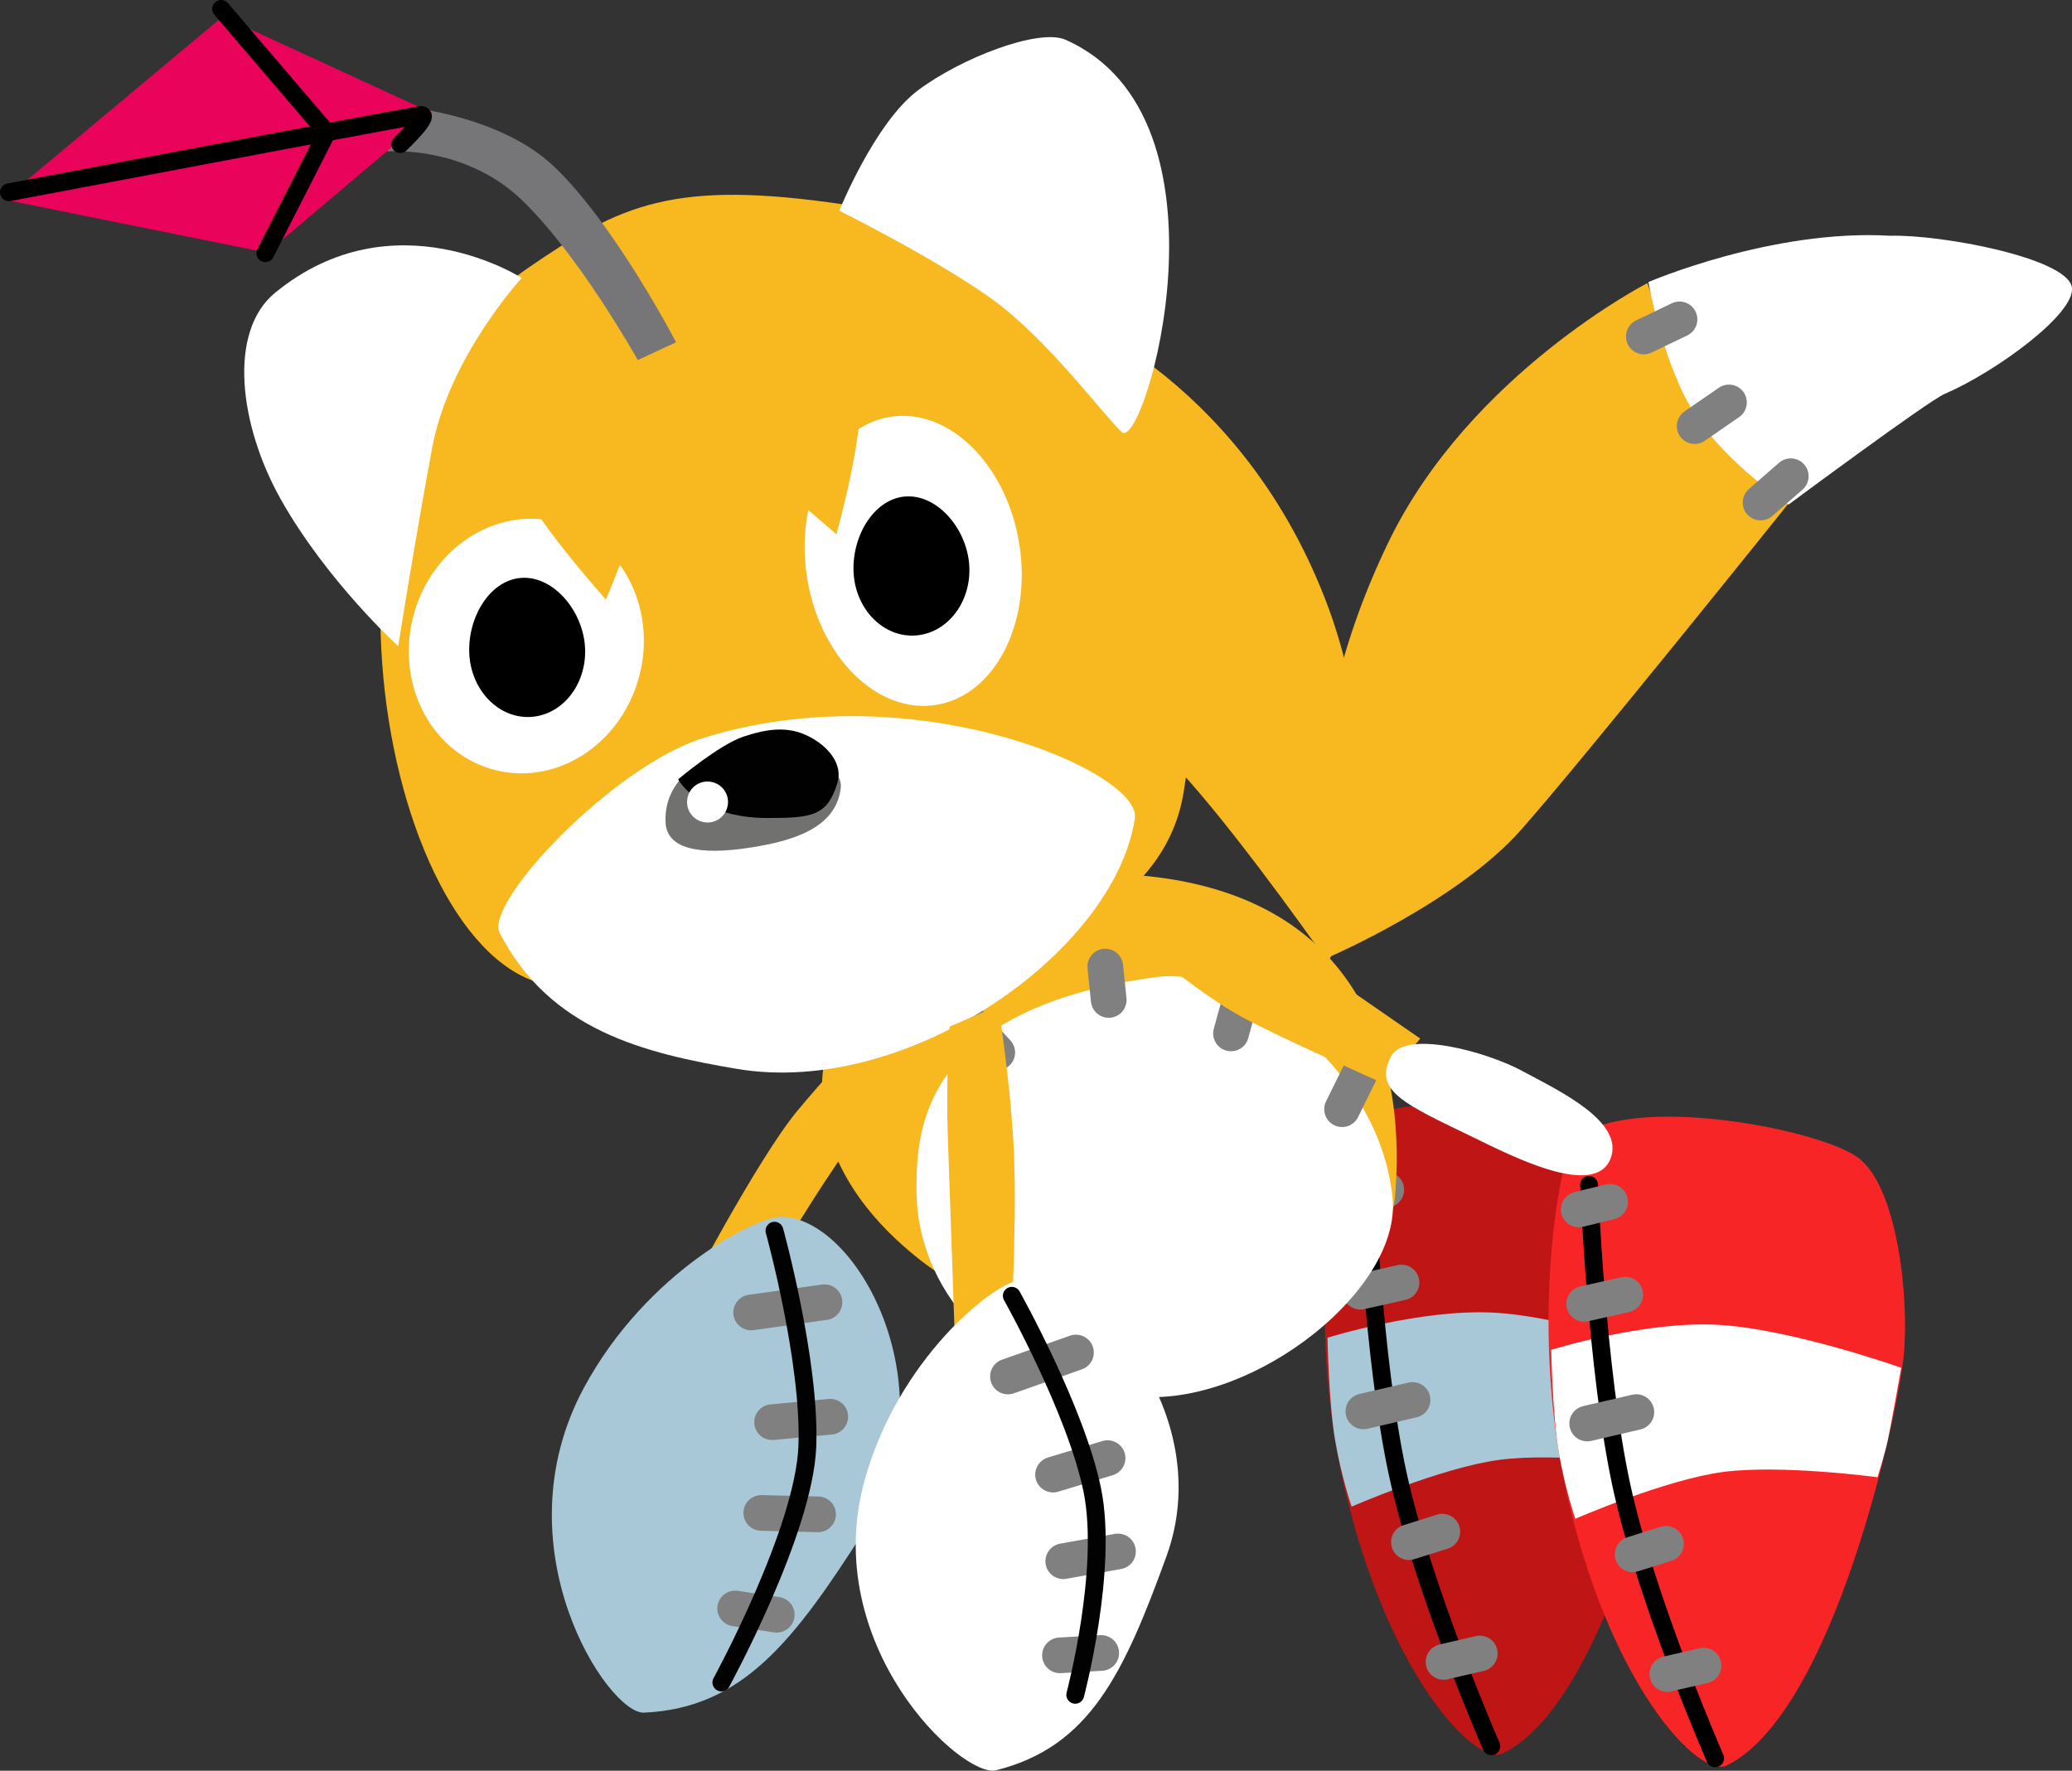 <svg version="1.1" xmlns="http://www.w3.org/2000/svg" xmlns:xlink="http://www.w3.org/1999/xlink" width="29.036" height="24.816" viewBox="0,0,29.036,24.816"><rect x="0" y="0" width="29.036" height="24.816" fill="#333333" stroke="none"/><g transform="translate(-224.894,-169.965)"><g data-paper-data="{&quot;isPaintingLayer&quot;:true}" fill-rule="nonzero" stroke-linejoin="miter" stroke-miterlimit="10" stroke-dasharray="" stroke-dashoffset="0" style="mix-blend-mode: normal"><g><g stroke="none" stroke-width="0" stroke-linecap="butt"><path d="M238.289,177.526c0,0 0.842,-0.99 1.118,-1.534c0.273,-0.54 0.229,-1.706 0.229,-1.706c0,0 2.588,0.884 3.826,4.069c1.077,2.77 0.046,5.102 0.046,5.102c0,0 -1.117,-1.6 -1.944,-2.539c-0.827,-0.94 -3.275,-3.392 -3.275,-3.392z" data-paper-data="{&quot;index&quot;:null}" fill="#f8b820"/><path d="M233.064,176.223c-0.229,-0.14 0.098,-1.795 2.84,-2.321c1.496,-0.287 3.73,0.371 3.73,0.371c0,0 0.083,1.203 -0.215,1.885c-0.298,0.683 -1.142,1.384 -1.142,1.384c0,0 -1.194,-0.762 -1.997,-0.955c-0.803,-0.193 -2.979,-0.22 -3.216,-0.365z" fill="#ffffff"/></g><path d="M240.003,175.192l-0.617,-0.244" fill="none" stroke="#808080" stroke-width="0.5" stroke-linecap="round"/><path d="M238.913,176.277l0.515,0.282" fill="none" stroke="#808080" stroke-width="0.5" stroke-linecap="round"/><path d="M238.733,177.633l-0.466,-0.278" fill="none" stroke="#808080" stroke-width="0.5" stroke-linecap="round"/></g><g><g stroke="none" stroke-width="0" stroke-linecap="butt"><path d="M249.971,177.004c0,0 -2.874,3.588 -3.764,4.594c-0.89,1.006 -2.69,1.781 -2.69,1.781c0,0 -0.732,-2.603 0.844,-5.836c1.142,-2.342 3.618,-3.61 3.618,-3.61c0,0 0.382,1.148 0.713,1.657c0.333,0.514 1.279,1.413 1.279,1.413z" fill="#f8b820"/><path d="M253.927,173.983c0.076,0.366 -1.075,1.201 -1.783,1.503c-0.228,0.097 -2.185,1.55 -2.185,1.55c0,0 -0.824,-0.535 -1.29,-1.229c-0.466,-0.693 -0.675,-1.889 -0.675,-1.889c0,0 1.731,-0.746 3.386,-0.649c0.713,-0.02 2.462,0.309 2.547,0.715z" fill="#ffffff"/></g><path d="M249.989,176.639l-0.423,0.369" fill="none" stroke="#808080" stroke-width="0.5" stroke-linecap="round"/><path d="M248.642,175.937l0.481,-0.332" fill="none" stroke="#808080" stroke-width="0.5" stroke-linecap="round"/><path d="M247.93,174.681l0.5,-0.24" fill="none" stroke="#808080" stroke-width="0.5" stroke-linecap="round"/></g><g data-paper-data="{&quot;index&quot;:null}"><g><path d="M247.789,186.012c0.563,0.404 0.727,1.982 0.648,2.784c-0.079,0.801 -0.972,4.976 -2.466,5.734c-0.382,0.238 -1.71,-1.155 -2.297,-4c-0.472,-2.289 -0.048,-4.59 0.156,-4.769c0.747,-0.655 3.396,-0.153 3.959,0.252z" fill="#c01515" stroke="none" stroke-width="0" stroke-linecap="butt"/><path d="M248.07,190.498c0,0 -1.35,-0.181 -2.163,-0.074c-0.813,0.107 -2.072,0.656 -2.072,0.656c0,0 -0.139,-0.396 -0.23,-0.923c-0.091,-0.527 -0.108,-1.444 -0.108,-1.444c0,0 1.288,-0.404 2.322,-0.352c1.034,0.053 2.583,0.603 2.583,0.603c0,0 -0.142,0.802 -0.187,1.009c-0.045,0.207 -0.145,0.524 -0.145,0.524z" fill="#a8c8d8" stroke="none" stroke-width="0" stroke-linecap="butt"/><path d="M245.793,194.438c0,0 -0.959,-2.193 -1.311,-3.813c-0.352,-1.62 -0.456,-4.223 -0.456,-4.223" fill="none" stroke="#000000" stroke-width="0.25" stroke-linecap="round"/><path d="M243.882,186.745l0.439,-0.107" fill="none" stroke="#808080" stroke-width="0.5" stroke-linecap="round"/><path d="M244.534,187.939l-0.576,0.129" fill="none" stroke="#808080" stroke-width="0.5" stroke-linecap="round"/><path d="M244.638,191.578l0.468,-0.147" fill="none" stroke="#808080" stroke-width="0.5" stroke-linecap="round"/><path d="M245.631,193.138l-0.508,0.118" fill="none" stroke="#808080" stroke-width="0.5" stroke-linecap="round"/><path d="M244.689,189.585l-0.689,0.16" fill="none" stroke="#808080" stroke-width="0.5" stroke-linecap="round"/></g><path d="M241.146,184.979c0,0 -1.427,-0.627 -1.989,-0.933c-0.562,-0.306 -1.333,-0.955 -1.333,-0.955l1.462,-0.384c0,0 0.726,0.504 1.165,0.808c0.439,0.304 1.209,0.836 1.209,0.836z" fill="#f8b820" stroke="none" stroke-width="0" stroke-linecap="butt"/><path d="M243.088,184.803c0.501,0.27 1.45,0.711 1.238,1.235c-0.227,0.559 -1.404,-0.053 -1.916,-0.301c-0.956,-0.464 -1.419,-0.651 -1.155,-1.141c0.2,-0.372 1.333,-0.063 1.834,0.207z" fill="#ffffff" stroke="none" stroke-width="0" stroke-linecap="butt"/></g><g><path d="M235.92,187.376l-1.456,0.828c0,0 1.035,-1.982 1.6,-2.667c0.663,-0.803 2.352,-2.578 2.352,-2.578l0.543,0.552c0,0 -1.442,1.584 -1.984,2.274c-0.455,0.579 -1.055,1.591 -1.055,1.591z" fill="#f8b820" stroke="none" stroke-width="0" stroke-linecap="butt"/><g data-paper-data="{&quot;index&quot;:null}"><path d="M235.866,187.018c1.093,0.052 2.355,2.495 1.15,4.384c-0.995,1.56 -1.714,2.502 -3.096,2.565c-0.5,0.029 -2.052,-2.314 -0.841,-4.557c0.877,-1.623 2.429,-2.41 2.786,-2.393z" fill="#a8c8d8" stroke="none" stroke-width="0" stroke-linecap="butt"/><path d="M236.448,188.215l-1.028,0.144" fill="none" stroke="#808080" stroke-width="0.5" stroke-linecap="round"/><path d="M236.529,189.82l-0.815,0.076" fill="none" stroke="#808080" stroke-width="0.5" stroke-linecap="round"/><path d="M235.562,191.168l0.796,0.02" fill="none" stroke="#808080" stroke-width="0.5" stroke-linecap="round"/><path d="M235.196,192.507l0.583,0.088" fill="none" stroke="#808080" stroke-width="0.5" stroke-linecap="round"/><path d="M235.747,187.213c0,0 0.504,1.823 0.461,3.015c-0.043,1.192 -1.205,3.316 -1.205,3.316" fill="none" stroke="#020202" stroke-width="0.25" stroke-linecap="round"/></g></g><g data-paper-data="{&quot;index&quot;:null}"><path d="M240.826,182.23c3.334,0.268 3.766,2.857 3.616,4.511c-0.162,1.778 -4.582,2.494 -6.633,0.898c-2.024,-1.575 -1.669,-3.566 -0.079,-4.634c1.067,-0.717 1.557,-0.898 3.097,-0.774z" fill="#f8b820" stroke="none" stroke-width="0" stroke-linecap="butt"/><path d="M241.097,183.658c1.155,-0.157 3.134,1.238 3.312,3.104c0.12,1.259 -1.896,2.871 -3.5,2.78c-2.143,-0.122 -3.176,-1.59 -3.172,-2.902c0.002,-0.772 0.016,-2.528 3.361,-2.982z" fill="#ffffff" stroke="none" stroke-width="0" stroke-linecap="butt"/><path d="M238.486,184.3l0.383,0.415" fill="none" stroke="#808080" stroke-width="0.5" stroke-linecap="round"/><path d="M240.431,183.979l-0.048,-0.468" fill="none" stroke="#808080" stroke-width="0.5" stroke-linecap="round"/><path d="M242.38,183.591l-0.235,0.857" fill="none" stroke="#808080" stroke-width="0.5" stroke-linecap="round"/><path d="M243.701,185.51l0.29,-0.588" fill="none" stroke="#808080" stroke-width="0.5" stroke-linecap="round"/></g><g data-paper-data="{&quot;index&quot;:null}"><g><path d="M250.924,186.182c0.563,0.404 0.727,1.982 0.648,2.784c-0.079,0.801 -0.972,4.976 -2.466,5.734c-0.382,0.238 -1.71,-1.155 -2.297,-4c-0.472,-2.289 -0.048,-4.59 0.156,-4.769c0.747,-0.655 3.396,-0.153 3.959,0.252z" fill="#f72526" stroke="none" stroke-width="0" stroke-linecap="butt"/><path d="M251.205,190.668c0,0 -1.35,-0.181 -2.163,-0.074c-0.813,0.107 -2.072,0.656 -2.072,0.656c0,0 -0.139,-0.396 -0.23,-0.923c-0.091,-0.527 -0.108,-1.444 -0.108,-1.444c0,0 1.288,-0.404 2.322,-0.352c1.034,0.053 2.583,0.603 2.583,0.603c0,0 -0.142,0.802 -0.187,1.009c-0.045,0.207 -0.145,0.524 -0.145,0.524z" fill="#ffffff" stroke="none" stroke-width="0" stroke-linecap="butt"/><path d="M248.929,194.607c0,0 -0.959,-2.193 -1.311,-3.813c-0.352,-1.62 -0.456,-4.223 -0.456,-4.223" fill="none" stroke="#000000" stroke-width="0.25" stroke-linecap="round"/><path d="M247.457,186.808l-0.439,0.107" fill="none" stroke="#808080" stroke-width="0.5" stroke-linecap="round"/><path d="M247.094,188.238l0.576,-0.129" fill="none" stroke="#808080" stroke-width="0.5" stroke-linecap="round"/><path d="M247.773,191.748l0.468,-0.147" fill="none" stroke="#808080" stroke-width="0.5" stroke-linecap="round"/><path d="M248.767,193.308l-0.508,0.118" fill="none" stroke="#808080" stroke-width="0.5" stroke-linecap="round"/><path d="M247.136,189.915l0.689,-0.16" fill="none" stroke="#808080" stroke-width="0.5" stroke-linecap="round"/></g><path d="M244.282,185.148c0,0 -1.427,-0.627 -1.989,-0.933c-0.562,-0.306 -1.333,-0.955 -1.333,-0.955l1.462,-0.384c0,0 0.726,0.504 1.165,0.808c0.439,0.304 1.209,0.836 1.209,0.836z" fill="#f8b820" stroke="none" stroke-width="0" stroke-linecap="butt"/><path d="M246.223,184.973c0.501,0.27 1.45,0.711 1.238,1.235c-0.227,0.559 -1.404,-0.053 -1.916,-0.301c-0.956,-0.464 -1.419,-0.651 -1.155,-1.141c0.2,-0.372 1.333,-0.063 1.834,0.207z" fill="#ffffff" stroke="none" stroke-width="0" stroke-linecap="butt"/></g><g data-paper-data="{&quot;index&quot;:null}"><path d="M241.475,181.099c-0.489,2.864 -6.117,3.192 -8.9,2.67c-2.365,-0.443 -3.691,-7.692 -0.299,-10.036c1.317,-0.91 2.062,-1.254 4.447,-0.902c2.447,0.361 5.493,3.932 4.753,8.267z" fill="#f8b820" stroke="none" stroke-width="0" stroke-linecap="butt"/><path d="M240.798,181.433c-0.286,1.881 -3.19,3.915 -5.577,3.512c-1.297,-0.219 -2.622,-0.54 -3.325,-1.906c-0.215,-0.431 1.59,-2.332 2.844,-2.728c2.952,-0.931 6.156,0.475 6.057,1.121z" fill="#ffffff" stroke="none" stroke-width="0" stroke-linecap="butt"/><path d="M240.615,176.021c-0.224,-0.196 -1.038,-1.306 -1.83,-1.872c-0.792,-0.566 -2.13,-1.231 -2.13,-1.231c0,0 0.495,-1.227 1.098,-1.683c0.603,-0.456 1.699,-0.878 2.072,-0.713c2.475,1.094 1.107,5.777 0.79,5.5z" fill="#ffffff" stroke="none" stroke-width="0" stroke-linecap="butt"/><path d="M232.206,173.86c0,0 -1.016,1.101 -1.254,2.373c-0.238,1.272 -0.478,2.789 -0.478,2.789c0,0 -1.001,-0.914 -1.644,-2.057c-0.583,-1.036 -0.748,-2.351 -0.08,-2.898c1.662,-1.361 3.456,-0.206 3.456,-0.206z" fill="#ffffff" stroke="none" stroke-width="0" stroke-linecap="butt"/><g stroke="none" stroke-width="0" stroke-linecap="butt"><path d="M233.81,179.581c-0.322,0.935 -1.273,1.442 -2.124,1.131c-0.851,-0.31 -1.279,-1.32 -0.957,-2.255c0.322,-0.935 1.273,-1.442 2.124,-1.131c0.851,0.31 1.279,1.32 0.957,2.255z" fill="#ffffff"/><path d="M231.47,179.12c-0.022,-0.512 0.297,-1.038 0.745,-1.057c0.448,-0.019 0.856,0.476 0.878,0.988c0.022,0.512 -0.324,0.943 -0.772,0.962c-0.448,0.019 -0.829,-0.381 -0.851,-0.893z" fill="#000000"/></g><g stroke="none" stroke-width="0" stroke-linecap="butt"><path d="M239.178,177.589c0.177,1.115 -0.345,2.124 -1.166,2.255c-0.821,0.131 -1.631,-0.667 -1.808,-1.782c-0.177,-1.115 0.345,-2.124 1.166,-2.255c0.821,-0.131 1.631,0.667 1.808,1.782z" fill="#ffffff"/><path d="M236.855,177.979c-0.022,-0.512 0.297,-1.038 0.745,-1.057c0.448,-0.019 0.856,0.476 0.878,0.988c0.022,0.512 -0.324,0.943 -0.772,0.962c-0.448,0.019 -0.829,-0.381 -0.851,-0.893z" fill="#000000"/></g><path d="M236.615,177.452l-2.366,-2.033c0,0 -0.196,1.013 -0.365,1.59c-0.169,0.578 -0.499,1.359 -0.499,1.359c0,0 -1.124,-1.257 -1.222,-1.702c-0.122,-0.551 0.084,-1.584 0.084,-1.584l3.852,-0.874c0,0 0.749,0.462 0.843,1.26c0.068,0.575 -0.327,1.985 -0.327,1.985z" fill="#f8b820" stroke="none" stroke-width="0" stroke-linecap="butt"/><g stroke="none" stroke-width="0" stroke-linecap="butt"><path d="M235.595,180.494c0.552,0.103 1.124,0.171 1.08,0.522c-0.07,0.563 -0.688,0.735 -1.243,0.824c-0.774,0.125 -1.193,0.007 -1.211,-0.346c-0.039,-0.754 0.822,-1.103 1.374,-1z" fill="#71716f"/><path d="M235.644,181.429c-0.961,-0 -1.247,-0.542 -1.247,-0.542c0,0 0.578,-0.487 0.917,-0.599c0.339,-0.112 0.621,-0.148 0.905,-0.007c0.284,0.141 0.493,0.397 0.409,0.661c-0.145,0.46 -0.35,0.487 -0.984,0.487z" fill="#010101"/><path d="M235.091,181.258c-0.029,0.156 -0.179,0.259 -0.335,0.229c-0.156,-0.029 -0.259,-0.179 -0.229,-0.335c0.029,-0.156 0.179,-0.259 0.335,-0.229c0.156,0.029 0.259,0.179 0.229,0.335z" fill="#ffffff"/></g><g data-paper-data="{&quot;index&quot;:null}"><path d="M233.832,175.011c0,0 -0.828,-1.483 -1.634,-2.251c-0.807,-0.768 -1.882,-0.673 -1.882,-0.673l-0.06,-0.659c0,0 1.548,0.063 2.399,0.868c0.851,0.806 1.713,2.466 1.713,2.466z" fill="#767578" stroke="none" stroke-width="0" stroke-linecap="butt"/><path d="M228.635,173.506l-3.687,-0.745l3.067,-2.564l2.935,1.352z" fill="#ea035a" stroke="none" stroke-width="0" stroke-linecap="butt"/><path d="M225.019,172.66c0,0 5.018,-0.952 5.757,-1.081c0.188,-0.033 -0.273,0.405 -0.273,0.405" fill="none" stroke="#000000" stroke-width="0.25" stroke-linecap="round"/><path d="M227.993,170.09l1.481,1.733l-0.862,1.691" fill="none" stroke="#000000" stroke-width="0.25" stroke-linecap="round"/></g></g><g><path d="M239.106,186.22c0.038,1.017 -0.057,2.607 -0.057,2.607l-0.757,0.403c0,0 -0.085,-2.444 -0.116,-3.343c-0.028,-0.835 0.025,-1.534 0.025,-1.534l0.682,-0.295c0,0 0.186,1.145 0.224,2.162z" fill="#f8b820" stroke="none" stroke-width="0" stroke-linecap="butt"/><g><path d="M237.015,190.695c0.471,-1.684 1.78,-2.721 2.127,-2.776c1.059,-0.166 2.824,1.862 2.098,3.858c-0.599,1.648 -1.075,2.667 -2.385,2.997c-0.473,0.125 -2.492,-1.753 -1.841,-4.079z" fill="#ffffff" stroke="none" stroke-width="0" stroke-linecap="butt"/><path d="M239.972,188.92l-0.953,0.336" fill="none" stroke="#808080" stroke-width="0.5" stroke-linecap="round"/><path d="M240.415,190.4l-0.764,0.231" fill="none" stroke="#808080" stroke-width="0.5" stroke-linecap="round"/><path d="M239.794,191.845l0.767,-0.137" fill="none" stroke="#808080" stroke-width="0.5" stroke-linecap="round"/><path d="M239.748,193.164l0.578,-0.033" fill="none" stroke="#808080" stroke-width="0.5" stroke-linecap="round"/><path d="M239.073,188.125c0,0 0.897,1.599 1.127,2.718c0.229,1.119 -0.238,2.874 -0.238,2.874" fill="none" stroke="#020202" stroke-width="0.25" stroke-linecap="round"/></g></g></g></g></svg>